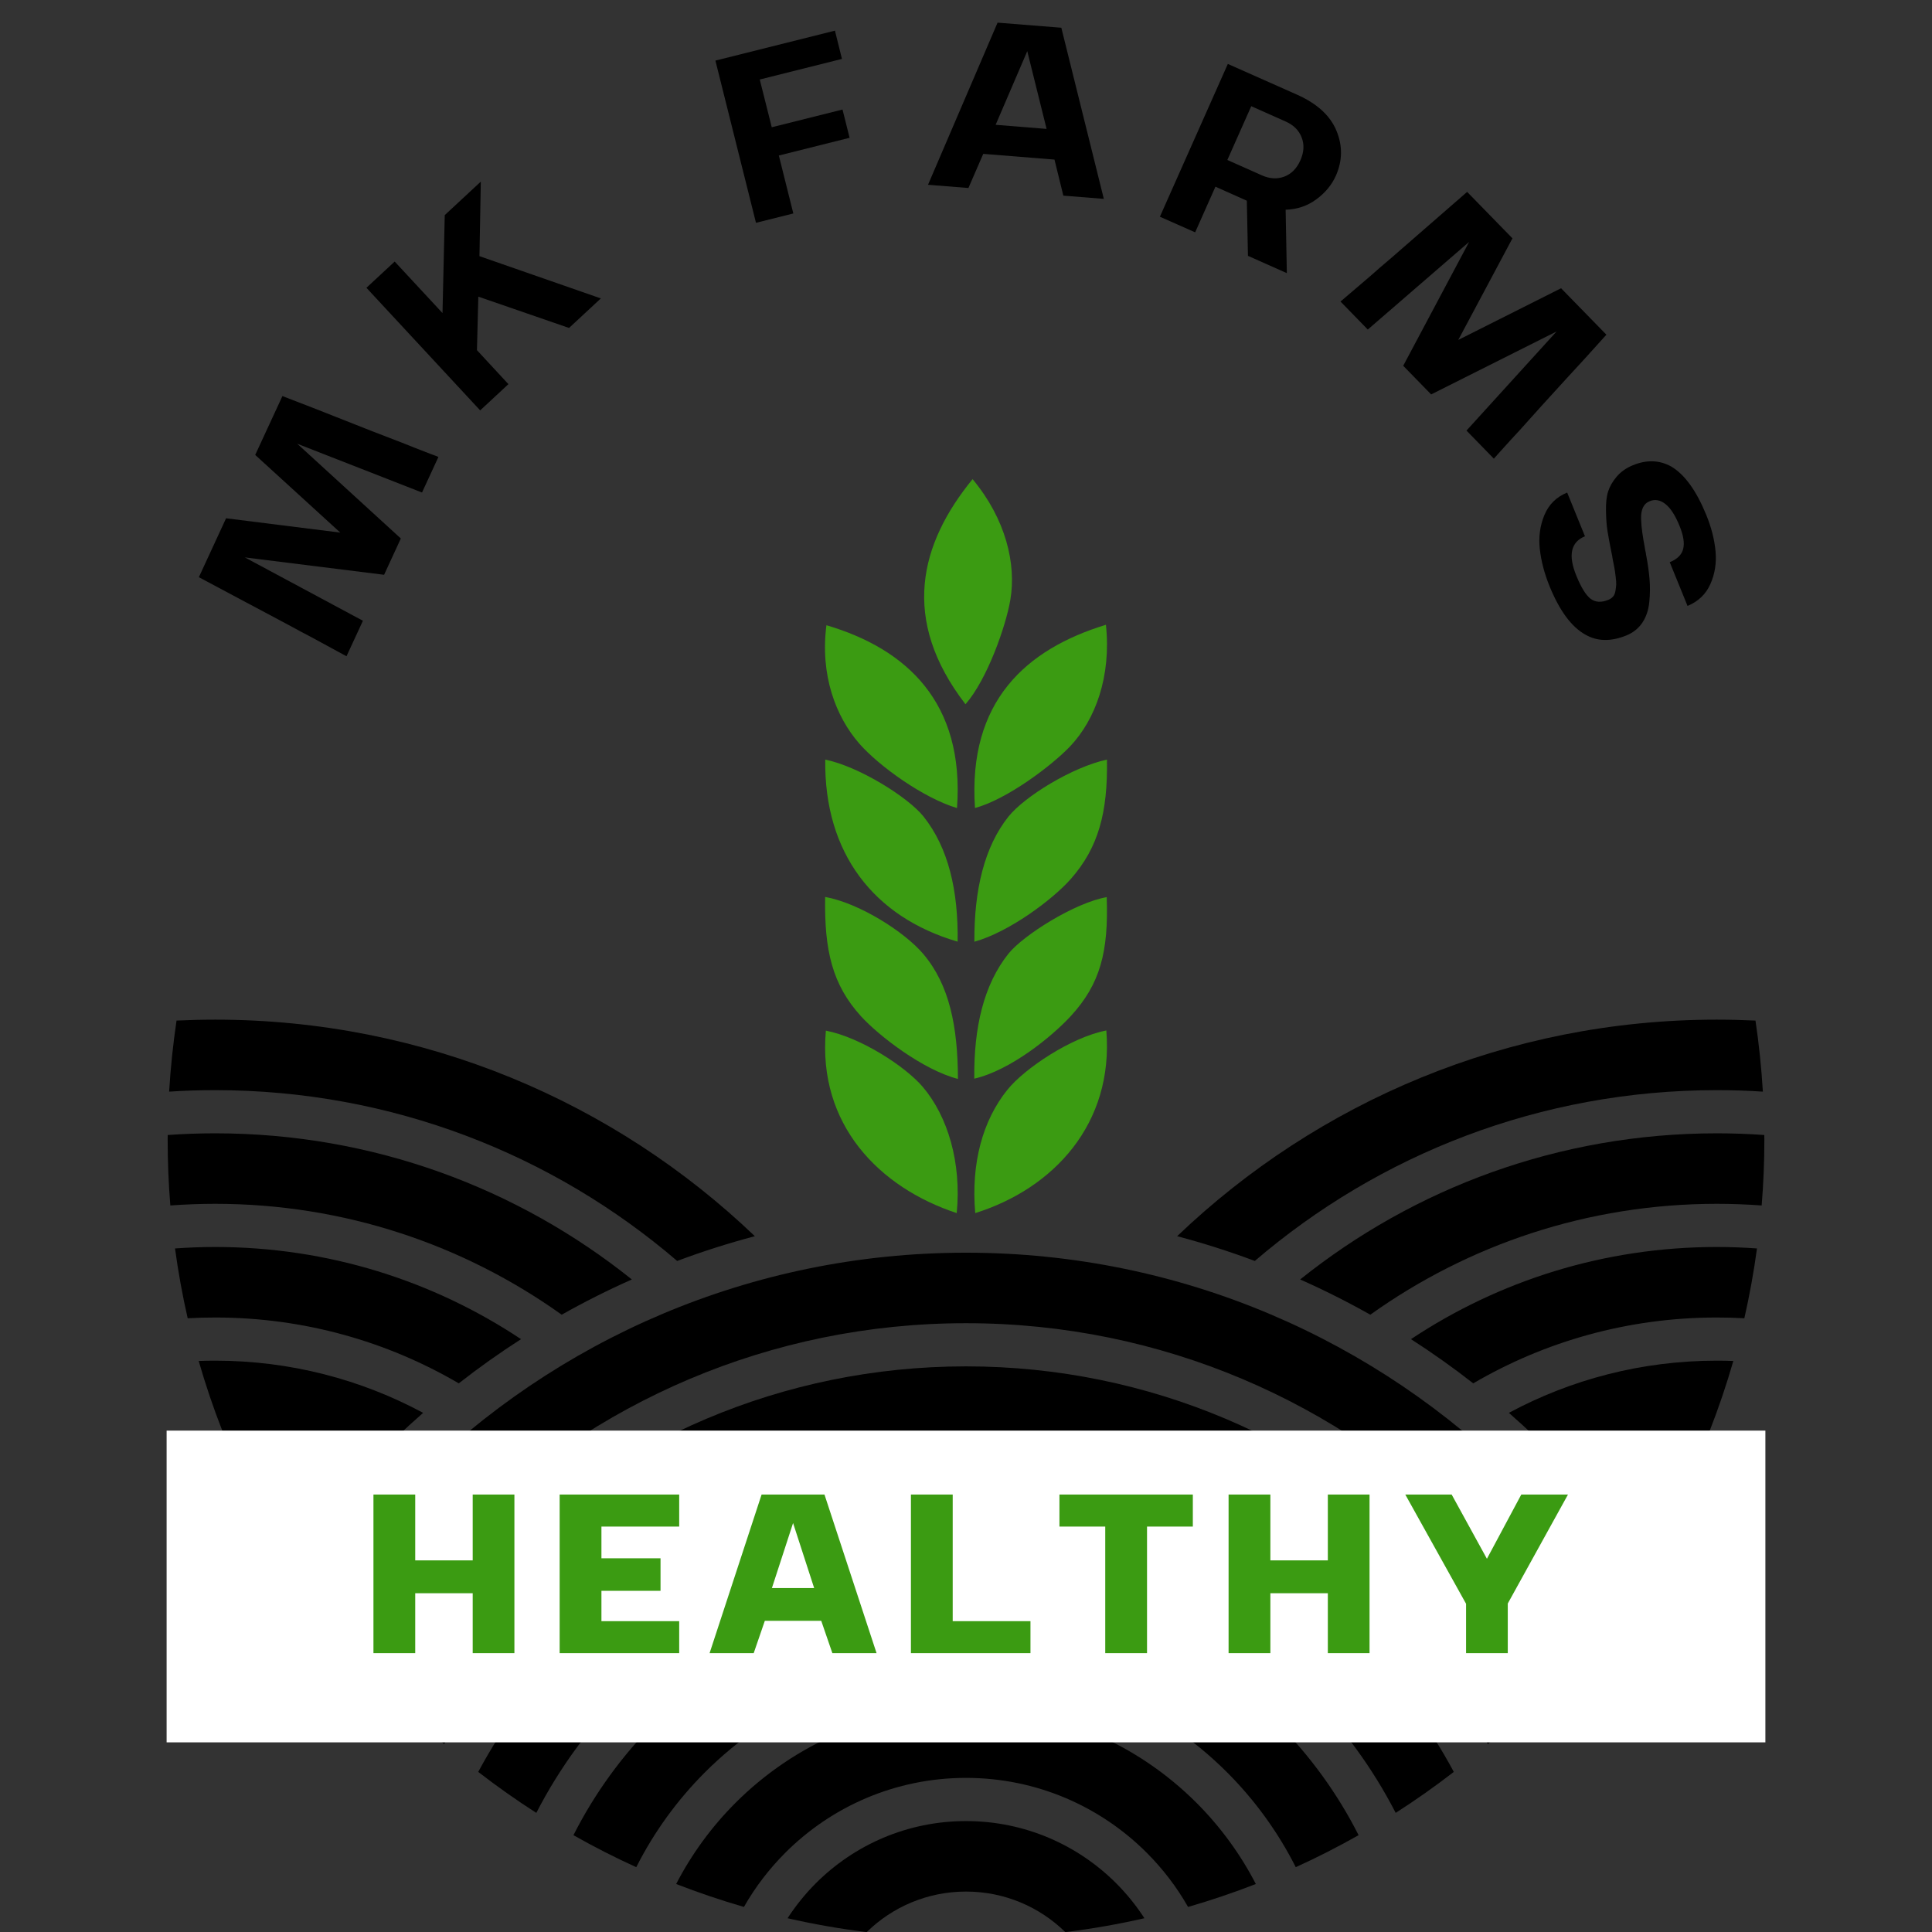 <svg xmlns="http://www.w3.org/2000/svg" xmlns:xlink="http://www.w3.org/1999/xlink" width="500" zoomAndPan="magnify" viewBox="0 0 375 375" height="500" preserveAspectRatio="xMidYMid meet" version="1.0"><rect x="0" y="0" width="375" height="375" fill="#333333" stroke="none"/><defs><g/><clipPath id="09989fda5c"><path d="M 32.34 197 L 342.84 197 L 342.84 371 L 32.34 371 Z M 32.34 197 " clip-rule="nonzero"/></clipPath><clipPath id="80636b99ef"><path d="M 32.34 219 L 342.84 219 L 342.84 375 L 32.34 375 Z M 32.34 219 " clip-rule="nonzero"/></clipPath><clipPath id="7a08d5c3cf"><path d="M 32.34 277.676 L 342.66 277.676 L 342.66 338.191 L 32.34 338.191 Z M 32.34 277.676 " clip-rule="nonzero"/></clipPath></defs><g clip-path="url(#09989fda5c)"><path fill="#000000" d="M 54.992 301.637 C 52.008 296.719 49.293 291.621 46.859 286.371 C 53.48 286.898 59.82 288.445 65.715 290.859 C 62.609 294.504 59.652 298.281 56.875 302.195 C 56.254 301.996 55.625 301.809 54.992 301.637 Z M 243.758 365.684 C 239.461 367.355 235.074 368.84 230.605 370.137 C 228.402 366.27 225.695 362.738 222.574 359.613 C 213.598 350.641 201.199 345.086 187.504 345.086 C 173.801 345.086 161.402 350.641 152.43 359.613 C 149.309 362.738 146.598 366.27 144.395 370.137 C 139.926 368.84 135.539 367.355 131.242 365.684 C 134.262 359.848 138.152 354.543 142.754 349.938 C 154.207 338.484 170.023 331.402 187.504 331.402 C 204.977 331.402 220.797 338.484 232.25 349.938 C 236.848 354.543 240.742 359.848 243.758 365.684 Z M 313.844 310.996 C 311.043 314.938 308.055 318.742 304.898 322.398 C 299.246 313.234 292.555 304.781 284.98 297.211 C 260.035 272.262 225.566 256.832 187.504 256.832 C 149.434 256.832 114.969 272.262 90.02 297.211 C 82.449 304.781 75.754 313.234 70.102 322.398 C 66.945 318.742 63.961 314.938 61.156 310.996 C 66.766 302.543 73.203 294.68 80.348 287.535 C 107.77 260.109 145.656 243.148 187.504 243.148 C 229.344 243.148 267.23 260.109 294.652 287.535 C 301.797 294.68 308.234 302.543 313.844 310.996 Z M 282.184 343.926 C 278.543 346.738 274.785 349.395 270.902 351.879 C 266.426 343.176 260.629 335.262 253.777 328.414 C 236.812 311.449 213.383 300.961 187.504 300.961 C 161.617 300.961 138.188 311.449 121.223 328.414 C 114.371 335.262 108.574 343.176 104.098 351.879 C 100.219 349.395 96.457 346.734 92.824 343.926 C 97.82 334.625 104.148 326.141 111.555 318.738 C 130.988 299.297 157.84 287.277 187.504 287.277 C 217.16 287.277 244.016 299.297 263.453 318.738 C 270.855 326.141 277.18 334.625 282.184 343.926 Z M 340.738 198.094 C 341.418 202.633 341.887 207.227 342.172 211.887 C 339.215 211.691 336.234 211.598 333.234 211.598 C 298.992 211.598 267.668 224.082 243.559 244.75 C 238.648 242.91 233.617 241.305 228.484 239.945 C 255.699 213.914 292.598 197.914 333.234 197.914 C 335.754 197.914 338.25 197.98 340.738 198.094 Z M 341.031 242.324 C 340.406 246.91 339.586 251.426 338.578 255.875 C 336.805 255.773 335.027 255.727 333.234 255.727 C 315.992 255.727 299.836 260.383 285.953 268.508 C 282.066 265.465 278.035 262.602 273.871 259.93 C 290.879 248.625 311.285 242.039 333.234 242.039 C 335.859 242.039 338.453 242.141 341.031 242.324 Z M 328.145 286.371 C 325.711 291.621 323 296.723 320.012 301.637 C 319.375 301.809 318.75 301.996 318.125 302.195 C 315.352 298.281 312.398 294.504 309.285 290.859 C 315.18 288.445 321.52 286.898 328.145 286.371 Z M 32.828 211.887 C 33.113 207.227 33.59 202.633 34.266 198.094 C 36.75 197.98 39.254 197.914 41.77 197.914 C 82.402 197.914 119.301 213.914 146.516 239.945 C 141.383 241.305 136.352 242.91 131.441 244.75 C 107.332 224.082 76.012 211.598 41.77 211.598 C 38.766 211.598 35.785 211.691 32.828 211.887 Z M 36.43 255.875 C 35.41 251.426 34.598 246.91 33.969 242.324 C 36.547 242.141 39.148 242.039 41.77 242.039 C 63.715 242.039 84.125 248.625 101.133 259.93 C 96.965 262.602 92.934 265.465 89.047 268.508 C 75.168 260.383 59.012 255.727 41.77 255.727 C 39.973 255.727 38.195 255.773 36.43 255.875 Z M 36.43 255.875 " fill-opacity="1" fill-rule="evenodd"/></g><g clip-path="url(#80636b99ef)"><path fill="#000000" d="M 336.438 264.164 C 335.105 268.801 333.559 273.352 331.816 277.801 C 321.68 278 312.059 280.305 303.371 284.285 C 300.031 280.781 296.52 277.43 292.875 274.234 C 304.895 267.77 318.633 264.105 333.234 264.105 C 334.309 264.105 335.375 264.125 336.438 264.164 Z M 299.008 328.852 C 295.746 332.227 292.34 335.461 288.789 338.531 C 283.527 329.066 276.977 320.41 269.379 312.812 C 248.426 291.855 219.473 278.895 187.504 278.895 C 155.527 278.895 126.578 291.855 105.621 312.812 C 98.023 320.41 91.473 329.066 86.215 338.531 C 82.66 335.461 79.254 332.227 75.992 328.852 C 81.559 319.453 88.27 310.812 95.945 303.137 C 119.379 279.703 151.75 265.211 187.504 265.211 C 223.25 265.211 255.621 279.703 279.055 303.137 C 286.73 310.812 293.445 319.453 299.008 328.852 Z M 263.703 356.207 C 259.738 358.449 255.672 360.527 251.508 362.418 C 248.051 355.582 243.539 349.375 238.176 344.012 C 225.207 331.043 207.289 323.023 187.504 323.023 C 167.711 323.023 149.793 331.043 136.824 344.012 C 131.465 349.375 126.949 355.582 123.5 362.418 C 119.328 360.527 115.266 358.449 111.305 356.207 C 115.414 348.09 120.781 340.711 127.156 334.34 C 142.594 318.891 163.934 309.34 187.504 309.34 C 211.066 309.34 232.406 318.891 247.852 334.34 C 254.219 340.711 259.594 348.09 263.703 356.207 Z M 222.133 372.328 C 217.105 373.477 211.98 374.379 206.777 375.02 C 201.812 370.152 195.008 367.152 187.504 367.152 C 179.992 367.152 173.191 370.152 168.227 375.02 C 163.02 374.379 157.895 373.477 152.867 372.328 C 154.457 369.875 156.297 367.602 158.355 365.539 C 165.816 358.082 176.121 353.469 187.504 353.469 C 198.883 353.469 209.191 358.082 216.645 365.539 C 218.703 367.602 220.543 369.875 222.133 372.328 Z M 33.062 233.98 C 32.719 229.785 32.543 225.543 32.543 221.254 C 32.543 220.941 32.551 220.617 32.551 220.305 C 35.598 220.086 38.672 219.977 41.77 219.977 C 72.367 219.977 100.484 230.594 122.641 248.344 C 117.977 250.41 113.438 252.695 109.023 255.184 C 90.066 241.637 66.852 233.66 41.77 233.66 C 38.84 233.66 35.938 233.773 33.062 233.98 Z M 43.188 277.801 C 41.441 273.352 39.902 268.801 38.566 264.164 C 39.629 264.125 40.695 264.105 41.77 264.105 C 56.367 264.105 70.113 267.77 82.129 274.234 C 78.48 277.43 74.973 280.781 71.629 284.285 C 62.945 280.305 53.32 278 43.188 277.801 Z M 342.449 220.305 C 342.449 220.617 342.461 220.941 342.461 221.254 C 342.461 225.543 342.281 229.785 341.938 233.98 C 339.062 233.773 336.164 233.66 333.234 233.66 C 308.156 233.66 284.941 241.637 265.977 255.184 C 261.562 252.695 257.023 250.41 252.359 248.344 C 274.52 230.594 302.633 219.977 333.234 219.977 C 336.332 219.977 339.402 220.086 342.449 220.305 Z M 342.449 220.305 " fill-opacity="1" fill-rule="evenodd"/></g><path fill="#3b9b12" d="M 189.242 156.836 C 195.445 155.164 204.18 148.59 207.738 144.832 C 212.578 139.711 215.727 131.332 214.66 121.27 C 199.176 126 187.84 136.098 189.242 156.836 Z M 185.754 156.844 C 187.254 136.324 175.957 125.945 160.41 121.355 C 159.164 131.008 162.199 139.094 166.824 144.371 C 170.633 148.711 179.258 154.91 185.754 156.844 Z M 189.293 235.461 C 204.484 230.703 216.207 218.137 214.738 200.016 C 207.977 201.301 198.883 207.367 195.543 211.516 C 190.766 217.434 188.445 225.742 189.293 235.461 Z M 160.301 200.047 C 158.676 218.254 170.652 230.504 185.699 235.461 C 186.648 225.699 183.98 216.691 179.098 210.953 C 175.723 206.984 167.027 201.348 160.301 200.047 Z M 187.402 136.695 C 191.629 131.859 195.234 121.543 196.105 116.438 C 197.289 109.492 195.25 100.781 188.777 93 C 178.527 105.539 174.711 120.23 187.402 136.695 Z M 189.125 182.789 C 195.871 180.91 204.312 174.613 207.844 170.605 C 213.211 164.52 215.031 157.68 214.859 147.438 C 208.133 148.879 198.828 154.629 195.738 158.504 C 191.082 164.348 189.066 172.707 189.125 182.789 Z M 185.879 182.777 C 186.008 172.785 184.07 164.559 179.27 158.504 C 176.34 154.809 166.789 148.785 160.18 147.438 C 159.941 165.555 169.547 177.988 185.879 182.777 Z M 167.105 197.242 C 170.566 201.047 179.156 207.672 185.938 209.422 C 185.902 199.227 184.289 191.16 179.207 185.164 C 175.539 180.84 166.781 175.289 160.16 174.094 C 159.988 184.449 161.531 191.105 167.105 197.242 Z M 189.105 209.371 C 196.176 207.727 204.223 201.156 207.855 197.203 C 213.559 190.996 215.188 184.723 214.812 174.133 C 208.609 175.219 198.617 181.52 195.742 185.109 C 190.949 191.113 189.004 199.387 189.105 209.371 Z M 189.105 209.371 " fill-opacity="1" fill-rule="evenodd"/><g clip-path="url(#7a08d5c3cf)"><path fill="#ffffff" d="M 32.34 277.676 L 342.73 277.676 L 342.73 338.191 L 32.34 338.191 Z M 32.34 277.676 " fill-opacity="1" fill-rule="nonzero"/></g><g fill="#000000" fill-opacity="1"><g transform="translate(66.302, 129.457)"><g><path d="M 0.953 -2.078 L -5.719 -5.703 C -7.02 -6.379 -8.645 -7.25 -10.594 -8.312 C -10.633 -8.332 -16.336 -11.367 -27.703 -17.422 L -22.422 -28.859 L -0.25 -26.078 L -16.766 -41.156 L -11.484 -52.578 C -7.234 -50.953 -3.727 -49.586 -0.969 -48.484 C 4 -46.504 8.227 -44.852 11.719 -43.531 C 12.406 -43.258 13.254 -42.922 14.266 -42.516 C 15.273 -42.109 16.238 -41.734 17.156 -41.391 C 18.082 -41.055 18.629 -40.848 18.797 -40.766 L 15.609 -33.859 L -8.609 -43.328 L 11.5 -24.938 L 8.25 -17.891 L -18.781 -21.266 L 4.141 -8.969 Z M 0.953 -2.078 "/></g></g></g><g fill="#000000" fill-opacity="1"><g transform="translate(91.123, 81.579)"><g><path d="M 2.078 -1.922 L -20 -25.719 L -14.516 -30.812 L -5.234 -20.812 L -4.797 -39.828 L 2.203 -46.328 L 1.938 -31.859 L 25.5 -23.656 L 19.328 -17.922 L 1.719 -24 L 1.453 -13.609 L 7.562 -7.016 Z M 2.078 -1.922 "/></g></g></g><g fill="#000000" fill-opacity="1"><g transform="translate(125.749, 53.365)"><g/></g></g><g fill="#000000" fill-opacity="1"><g transform="translate(143.985, 43.934)"><g><path d="M 2.75 -0.688 L -5.125 -32.172 L 18.078 -37.984 L 19.438 -32.5 L 3.484 -28.5 L 5.812 -19.234 L 19.547 -22.672 L 20.922 -17.188 L 7.188 -13.75 L 10 -2.5 Z M 2.75 -0.688 "/></g></g></g><g fill="#000000" fill-opacity="1"><g transform="translate(179.518, 35.819)"><g><path d="M 0.609 0.047 L 14.109 -31.422 L 26.484 -30.438 L 34.734 2.781 L 26.875 2.156 L 25.156 -4.844 L 11.328 -5.953 L 8.453 0.672 Z M 13.734 -11.594 L 23.625 -10.797 L 19.875 -25.891 Z M 13.734 -11.594 "/></g></g></g><g fill="#000000" fill-opacity="1"><g transform="translate(222.556, 40.909)"><g><path d="M 2.578 1.156 L 15.766 -28.5 L 29.203 -22.531 C 33.086 -20.801 35.633 -18.473 36.844 -15.547 C 38.062 -12.617 38.023 -9.703 36.734 -6.797 C 35.93 -5.004 34.66 -3.473 32.922 -2.203 C 31.191 -0.93 29.211 -0.266 26.984 -0.203 L 27.219 12.109 L 19.672 8.75 L 19.453 -1.953 L 13.359 -4.672 L 9.422 4.188 Z M 15.672 -9.859 L 22.375 -6.875 C 23.895 -6.195 25.344 -6.113 26.719 -6.625 C 28.094 -7.145 29.133 -8.195 29.844 -9.781 C 30.551 -11.375 30.633 -12.859 30.094 -14.234 C 29.562 -15.609 28.535 -16.633 27.016 -17.312 L 20.312 -20.297 Z M 15.672 -9.859 "/></g></g></g><g fill="#000000" fill-opacity="1"><g transform="translate(258.597, 56.902)"><g><path d="M 1.594 1.625 L 7.375 -3.312 C 8.457 -4.281 9.848 -5.484 11.547 -6.922 C 11.578 -6.953 16.453 -11.195 26.172 -19.656 L 34.969 -10.641 L 24.453 9.078 L 44.406 -0.953 L 53.203 8.062 C 50.172 11.445 47.641 14.227 45.609 16.406 C 41.992 20.352 38.945 23.719 36.469 26.5 C 35.969 27.039 35.348 27.711 34.609 28.516 C 33.867 29.316 33.176 30.082 32.531 30.812 C 31.883 31.551 31.492 31.988 31.359 32.125 L 26.047 26.672 L 43.531 7.438 L 19.188 19.656 L 13.766 14.094 L 26.562 -9.953 L 6.891 7.062 Z M 1.594 1.625 "/></g></g></g><g fill="#000000" fill-opacity="1"><g transform="translate(294.408, 97.313)"><g><path d="M 6.359 16.469 C 5.367 14.031 4.738 11.633 4.469 9.281 C 4.207 6.926 4.504 4.719 5.359 2.656 C 6.223 0.594 7.695 -0.859 9.781 -1.703 L 13.234 6.781 C 10.492 7.895 9.93 10.438 11.547 14.406 C 12.492 16.727 13.426 18.234 14.344 18.922 C 15.27 19.609 16.414 19.672 17.781 19.109 C 18.125 18.973 18.414 18.773 18.656 18.516 C 18.895 18.266 19.055 17.898 19.141 17.422 C 19.223 16.941 19.273 16.531 19.297 16.188 C 19.316 15.852 19.281 15.32 19.188 14.594 C 19.102 13.875 19.023 13.328 18.953 12.953 C 18.879 12.586 18.758 11.973 18.594 11.109 C 18.531 10.617 18.461 10.25 18.391 10 C 18.035 8.227 17.773 6.82 17.609 5.781 C 17.441 4.75 17.344 3.453 17.312 1.891 C 17.281 0.336 17.414 -0.922 17.719 -1.891 C 18.02 -2.859 18.57 -3.82 19.375 -4.781 C 20.188 -5.738 21.242 -6.484 22.547 -7.016 C 25.211 -8.109 27.688 -8.023 29.969 -6.766 C 32.582 -5.223 34.852 -2.086 36.781 2.641 C 37.77 5.066 38.367 7.414 38.578 9.688 C 38.785 11.957 38.453 14.078 37.578 16.047 C 36.703 18.023 35.223 19.441 33.141 20.297 L 29.688 11.812 C 31.156 11.219 32.023 10.352 32.297 9.219 C 32.578 8.094 32.348 6.625 31.609 4.812 C 30.773 2.738 29.852 1.305 28.844 0.516 C 27.844 -0.273 26.828 -0.457 25.797 -0.031 C 25.211 0.195 24.781 0.598 24.5 1.172 C 24.219 1.754 24.094 2.508 24.125 3.438 C 24.164 4.363 24.242 5.234 24.359 6.047 C 24.473 6.859 24.645 7.891 24.875 9.141 C 24.914 9.328 24.938 9.457 24.938 9.531 C 24.945 9.613 24.973 9.727 25.016 9.875 C 25.055 10.02 25.078 10.148 25.078 10.266 C 25.422 12.055 25.648 13.664 25.766 15.094 C 25.891 16.52 25.875 18 25.719 19.531 C 25.57 21.07 25.129 22.398 24.391 23.516 C 23.648 24.641 22.609 25.477 21.266 26.031 C 18.254 27.25 15.598 27.191 13.297 25.859 C 10.609 24.359 8.297 21.227 6.359 16.469 Z M 6.359 16.469 "/></g></g></g><g fill="#3b9b12" fill-opacity="1"><g transform="translate(70.017, 320.87)"><g><path d="M 10.578 0 L 2.469 0 L 2.469 -30.781 L 10.578 -30.781 L 10.578 -18 L 21.734 -18 L 21.734 -30.781 L 29.828 -30.781 L 29.828 0 L 21.734 0 L 21.734 -11.625 L 10.578 -11.625 Z M 10.578 0 "/></g></g></g><g fill="#3b9b12" fill-opacity="1"><g transform="translate(106.16, 320.87)"><g><path d="M 2.469 -30.781 L 25.672 -30.781 L 25.672 -24.562 L 10.578 -24.562 L 10.578 -18.406 L 22.047 -18.406 L 22.047 -12.094 L 10.578 -12.094 L 10.578 -6.203 L 25.672 -6.203 L 25.672 0 L 2.469 0 Z M 2.469 -30.781 "/></g></g></g><g fill="#3b9b12" fill-opacity="1"><g transform="translate(137.357, 320.87)"><g><path d="M 32.781 0 L 24.203 0 L 22.047 -6.266 L 11.094 -6.266 L 8.938 0 L 0.375 0 L 10.469 -30.781 L 22.672 -30.781 Z M 20.672 -12.625 L 16.578 -25.25 L 12.469 -12.625 Z M 20.672 -12.625 "/></g></g></g><g fill="#3b9b12" fill-opacity="1"><g transform="translate(174.341, 320.87)"><g><path d="M 2.469 -30.781 L 10.578 -30.781 L 10.578 -6.203 L 25.672 -6.203 L 25.672 0 L 2.469 0 Z M 2.469 -30.781 "/></g></g></g><g fill="#3b9b12" fill-opacity="1"><g transform="translate(205.012, 320.87)"><g><path d="M 17.625 0 L 9.516 0 L 9.516 -24.562 L 0.625 -24.562 L 0.625 -30.781 L 26.516 -30.781 L 26.516 -24.562 L 17.625 -24.562 Z M 17.625 0 "/></g></g></g><g fill="#3b9b12" fill-opacity="1"><g transform="translate(235.999, 320.87)"><g><path d="M 10.578 0 L 2.469 0 L 2.469 -30.781 L 10.578 -30.781 L 10.578 -18 L 21.734 -18 L 21.734 -30.781 L 29.828 -30.781 L 29.828 0 L 21.734 0 L 21.734 -11.625 L 10.578 -11.625 Z M 10.578 0 "/></g></g></g><g fill="#3b9b12" fill-opacity="1"><g transform="translate(272.141, 320.87)"><g><path d="M 12.422 -9.578 L 0.625 -30.781 L 9.625 -30.781 L 16.469 -18.312 L 23.141 -30.781 L 32.203 -30.781 L 20.516 -9.625 L 20.516 0 L 12.422 0 Z M 12.422 -9.578 "/></g></g></g></svg>